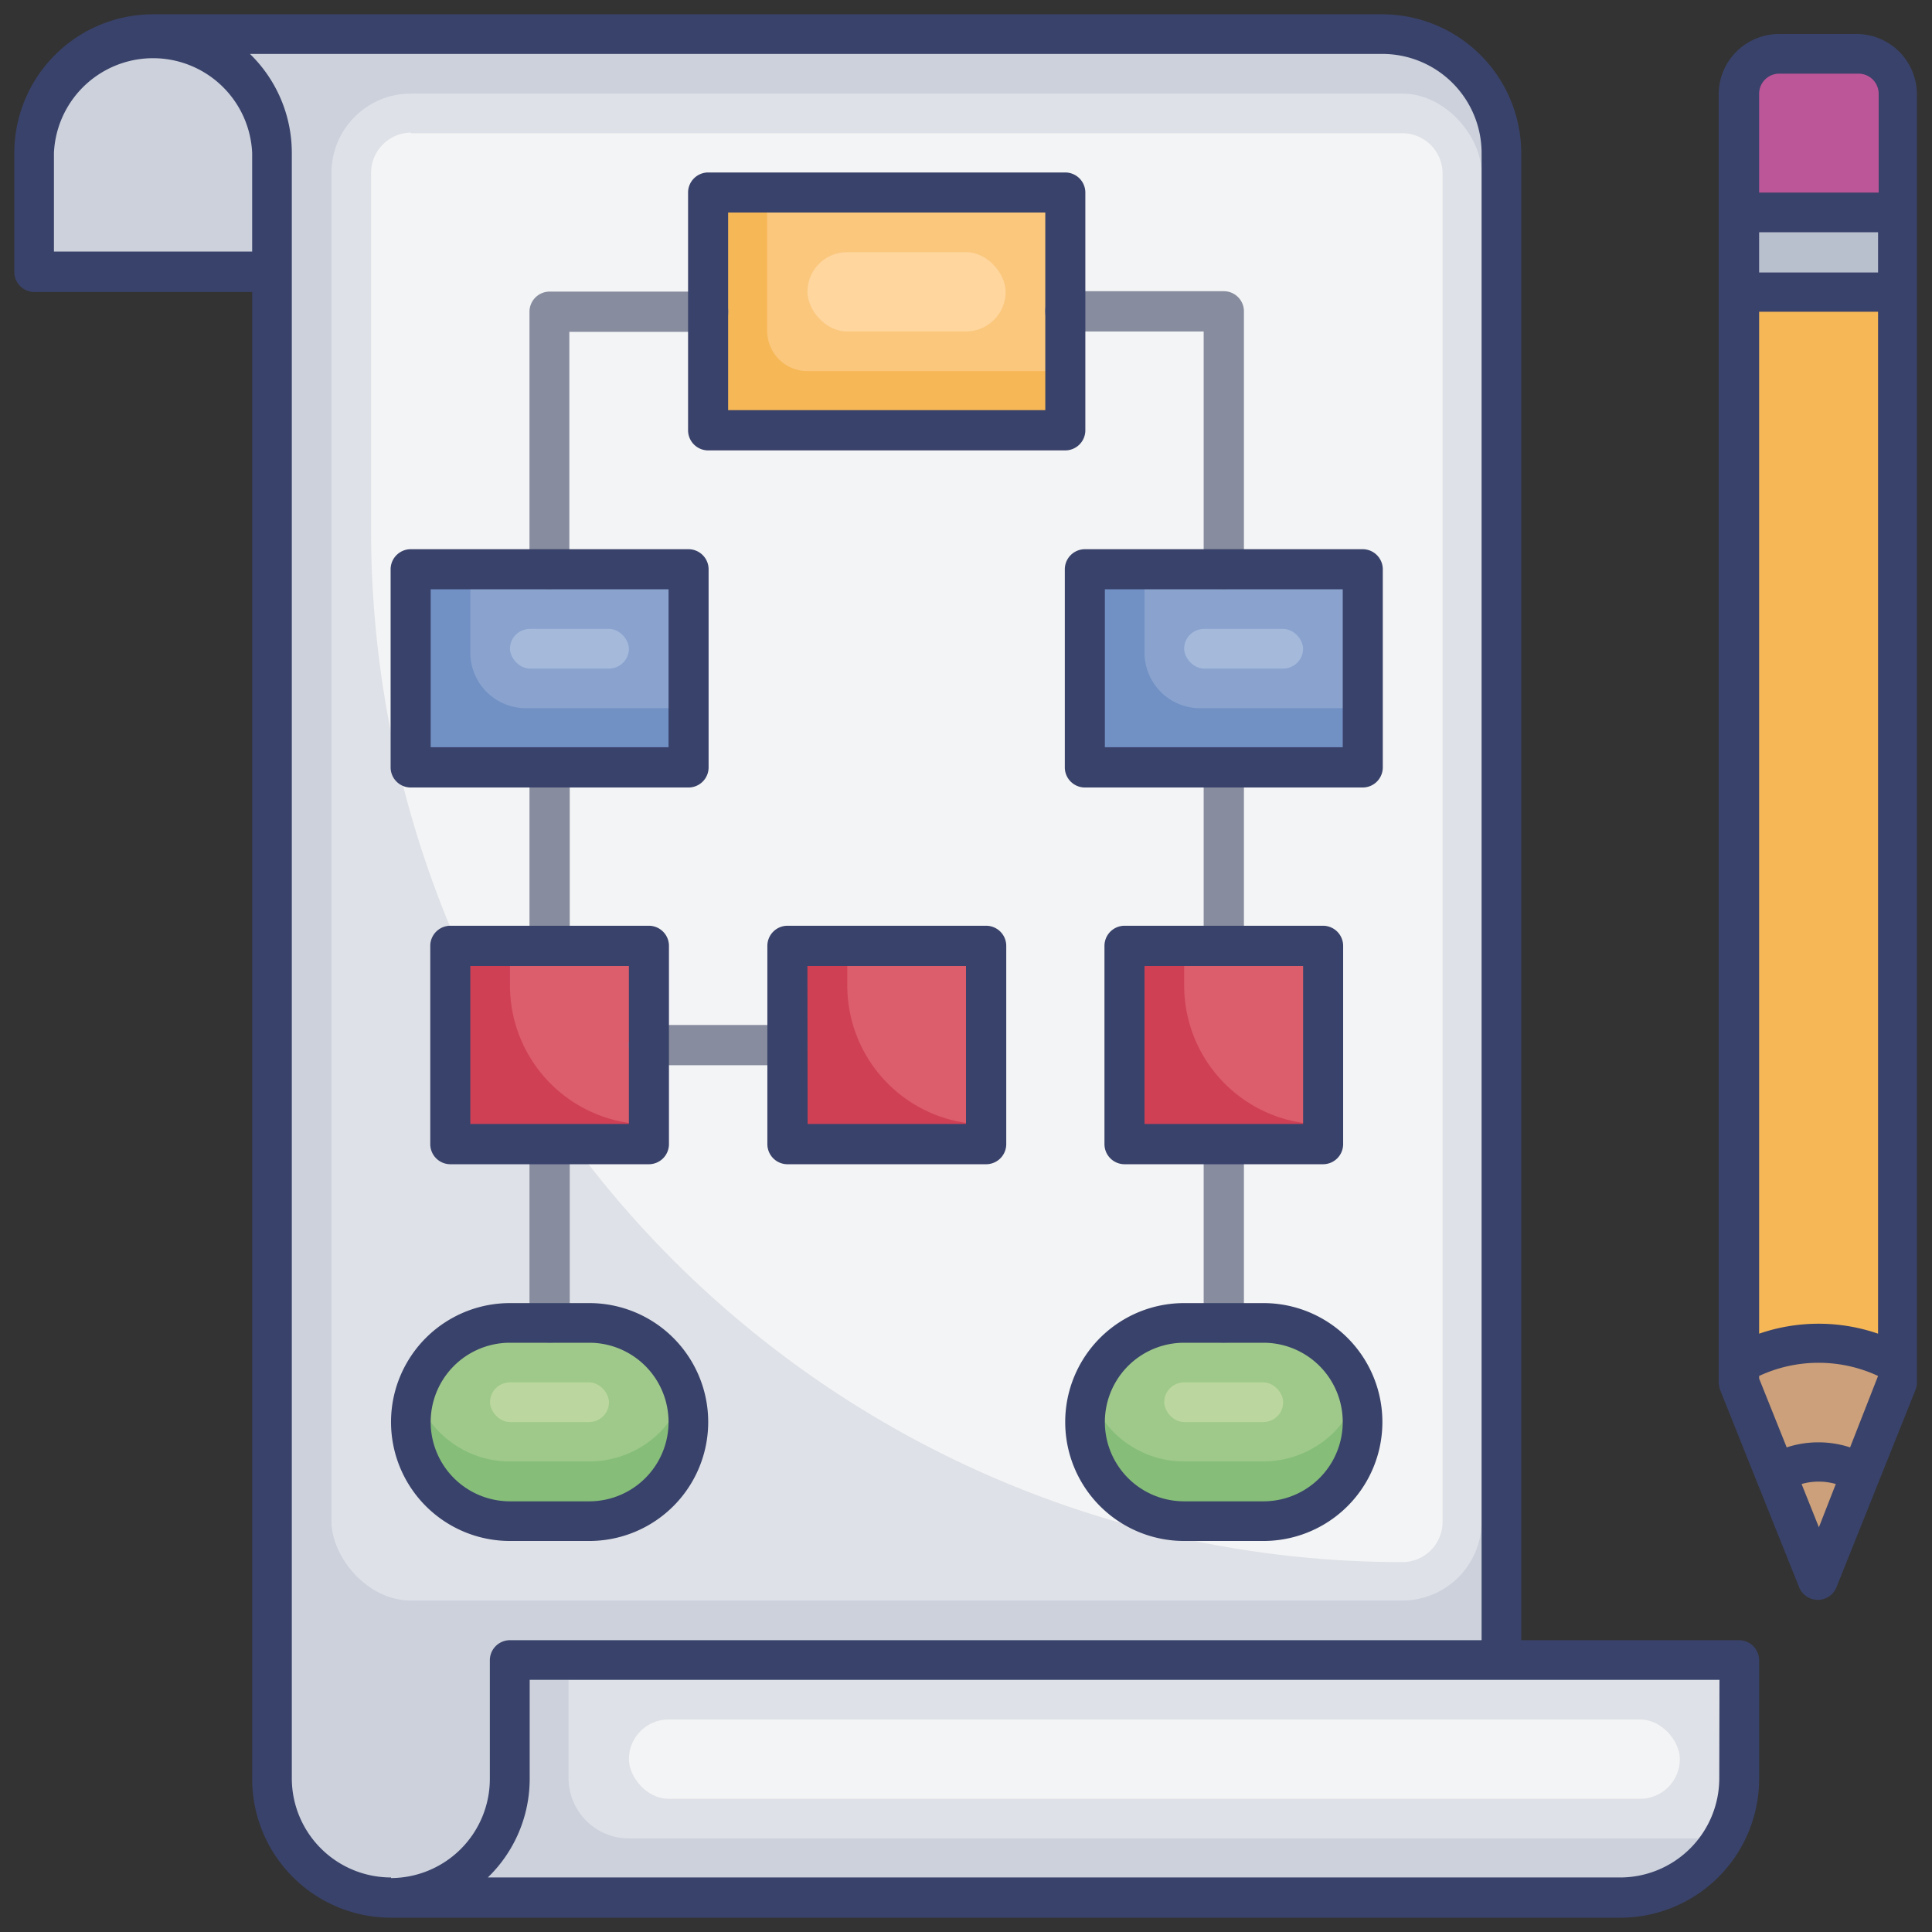 <svg id="Layer_1" data-name="Layer 1" xmlns="http://www.w3.org/2000/svg" viewBox="0 0 96 96"><rect x="0" y="0" width="96" height="96" fill="#333333" stroke="none"/><defs><style>.cls-1{fill:#fac77d;}.cls-2{fill:#c96fa6;}.cls-3{fill:#ccd1dc;}.cls-4{fill:#f6b756;}.cls-5{fill:#bd5698;}.cls-6{fill:#cba07a;}.cls-7{fill:#b8c0ce;}.cls-8{fill:#dee1e7;}.cls-9{fill:#f3f4f5;}.cls-10{fill:#85bd79;}.cls-11{fill:#9fc98a;}.cls-12{fill:#bbd79f;}.cls-13{fill:#cf4055;}.cls-14{fill:#dc5d6b;}.cls-15{fill:#7190c4;}.cls-16{fill:#89a3ce;}.cls-17{fill:#a5b9db;}.cls-18{fill:#878c9f;}.cls-19{fill:#39426a;}.cls-20{fill:#ffd69e;}</style></defs><title>document, paper, page, pencil, hierarchy</title><path class="cls-1" d="M94.31,17.46V68.69H89.38V19.43a2,2,0,0,1,2-2Z"/><path class="cls-2" d="M94.31,4.65V8.59H92.48a3.1,3.1,0,0,1-3.1-3.1V2.68h3A2,2,0,0,1,94.31,4.65Z"/><rect class="cls-3" x="89.38" y="10.56" width="4.93" height="3.94"/><path class="cls-4" d="M94.31,4.65v64l-1.82,4.56-2.12,5.29-2.12-5.29-1.82-4.56v-64a2,2,0,0,1,2-2h3.94A2,2,0,0,1,94.31,4.65Z"/><path class="cls-5" d="M94.31,4.65v5.91H86.43V4.65a2,2,0,0,1,2-2h3.94A2,2,0,0,1,94.31,4.65Z"/><path class="cls-6" d="M94.31,67.78v.91l-1.82,4.56-2.12,5.29-2.12-5.29-1.82-4.56v-.91a7.85,7.85,0,0,1,7.88,0Z"/><rect class="cls-7" x="86.43" y="10.56" width="7.88" height="3.94"/><path class="cls-3" d="M13.51,7.6v5.91H1.69V7.6A5.92,5.92,0,0,1,7.6,1.69,5.92,5.92,0,0,1,13.51,7.6Z"/><path class="cls-3" d="M68.69,1.69H7.6A5.92,5.92,0,0,1,13.51,7.6V88.4a5.92,5.92,0,0,0,5.92,5.91H74.6V7.6A5.92,5.92,0,0,0,68.69,1.69Z"/><path class="cls-3" d="M86.43,82.49V88.4a5.92,5.92,0,0,1-5.92,5.91H19.43a5.92,5.92,0,0,0,5.91-5.91V82.49Z"/><path class="cls-8" d="M28.29,83.47H85.44a0,0,0,0,1,0,0v7.88a0,0,0,0,1,0,0H31.25a3,3,0,0,1-3-3V83.47A0,0,0,0,1,28.29,83.47Z"/><rect class="cls-8" x="16.47" y="4.65" width="57.15" height="74.88" rx="3.94"/><path class="cls-9" d="M20.41,6.62H69.68a2,2,0,0,1,2,2v67a2,2,0,0,1-2,2h0A51.24,51.24,0,0,1,18.44,26.32V8.59a2,2,0,0,1,2-2Z"/><rect class="cls-9" x="31.25" y="85.44" width="52.22" height="3.94" rx="1.97"/><path class="cls-10" d="M67.71,70.66a4.92,4.92,0,0,1-4.93,4.93H58.84a4.93,4.93,0,0,1-4.93-4.93,5.25,5.25,0,0,1,.22-1.48,5.14,5.14,0,0,1,1.22-2,5,5,0,0,1,3.49-1.43h3.94a4.93,4.93,0,0,1,4.71,3.44A5.25,5.25,0,0,1,67.71,70.66Z"/><path class="cls-11" d="M67.49,69.18a5.11,5.11,0,0,1-1.22,2,5,5,0,0,1-3.49,1.44H58.84a4.94,4.94,0,0,1-4.71-3.45,5.14,5.14,0,0,1,1.22-2,5,5,0,0,1,3.49-1.43h3.94A4.93,4.93,0,0,1,67.49,69.18Z"/><rect class="cls-12" x="57.85" y="68.69" width="5.91" height="1.97" rx="0.99"/><path class="cls-10" d="M34.21,70.66a4.92,4.92,0,0,1-4.93,4.93H25.34a4.93,4.93,0,0,1-4.93-4.93,5.25,5.25,0,0,1,.22-1.48,5.14,5.14,0,0,1,1.22-2,5,5,0,0,1,3.49-1.43h3.94A4.93,4.93,0,0,1,34,69.18,5.25,5.25,0,0,1,34.21,70.66Z"/><path class="cls-11" d="M34,69.18a5.11,5.11,0,0,1-1.22,2,5,5,0,0,1-3.49,1.44H25.34a4.94,4.94,0,0,1-4.71-3.45,5.14,5.14,0,0,1,1.22-2,5,5,0,0,1,3.49-1.43h3.94A4.93,4.93,0,0,1,34,69.18Z"/><rect class="cls-13" x="22.38" y="47.01" width="9.85" height="9.85"/><path class="cls-14" d="M25.34,47h6.9a0,0,0,0,1,0,0v8.87a0,0,0,0,1,0,0h0a6.9,6.9,0,0,1-6.9-6.9V47A0,0,0,0,1,25.34,47Z"/><rect class="cls-13" x="39.13" y="47.01" width="9.85" height="9.85"/><path class="cls-14" d="M42.09,47H49a0,0,0,0,1,0,0v8.87a0,0,0,0,1,0,0h0a6.9,6.9,0,0,1-6.9-6.9V47A0,0,0,0,1,42.09,47Z"/><rect class="cls-13" x="55.88" y="47.01" width="9.85" height="9.85"/><path class="cls-14" d="M58.84,47h6.9a0,0,0,0,1,0,0v8.87a0,0,0,0,1,0,0h0a6.9,6.9,0,0,1-6.9-6.9V47A0,0,0,0,1,58.84,47Z"/><rect class="cls-15" x="20.41" y="28.29" width="13.79" height="9.85"/><path class="cls-16" d="M23.37,28.29H34.21a0,0,0,0,1,0,0v6.9a0,0,0,0,1,0,0H26.13a2.76,2.76,0,0,1-2.76-2.76V28.29A0,0,0,0,1,23.37,28.29Z"/><rect class="cls-17" x="25.34" y="31.25" width="5.91" height="1.97" rx="0.99"/><rect class="cls-15" x="53.91" y="28.29" width="13.79" height="9.85"/><path class="cls-16" d="M56.87,28.29H67.71a0,0,0,0,1,0,0v6.9a0,0,0,0,1,0,0H59.63a2.76,2.76,0,0,1-2.76-2.76V28.29A0,0,0,0,1,56.87,28.29Z"/><rect class="cls-17" x="58.84" y="31.25" width="5.91" height="1.97" rx="0.99"/><rect class="cls-4" x="35.19" y="9.57" width="17.74" height="11.82"/><path class="cls-1" d="M38.15,9.57H52.93a0,0,0,0,1,0,0v8.87a0,0,0,0,1,0,0H40.12a2,2,0,0,1-2-2V9.57A0,0,0,0,1,38.15,9.57Z"/><path class="cls-18" d="M60.81,29.28a1,1,0,0,1-1-1V16.47H52.93a1,1,0,1,1,0-2h7.88a1,1,0,0,1,1,1v12.8A1,1,0,0,1,60.81,29.28Z"/><path class="cls-18" d="M27.31,29.28a1,1,0,0,1-1-1V15.49a1,1,0,0,1,1-1h7.88a1,1,0,1,1,0,2h-6.9V28.29A1,1,0,0,1,27.31,29.28Z"/><path class="cls-18" d="M27.31,48a1,1,0,0,1-1-1V38.15a1,1,0,1,1,2,0V47A1,1,0,0,1,27.31,48Z"/><path class="cls-18" d="M39.13,52.93H32.24a1,1,0,1,1,0-2h6.89a1,1,0,1,1,0,2Z"/><path class="cls-18" d="M27.31,66.72a1,1,0,0,1-1-1V56.87a1,1,0,1,1,2,0v8.87A1,1,0,0,1,27.31,66.72Z"/><path class="cls-18" d="M60.81,66.72a1,1,0,0,1-1-1V56.87a1,1,0,1,1,2,0v8.87A1,1,0,0,1,60.81,66.72Z"/><path class="cls-18" d="M60.81,48a1,1,0,0,1-1-1V38.15a1,1,0,1,1,2,0V47A1,1,0,0,1,60.81,48Z"/><path class="cls-19" d="M86.43,81.5H75.59V7.6A6.91,6.91,0,0,0,68.69.71H7.6A6.9,6.9,0,0,0,.71,7.6v5.91a1,1,0,0,0,1,1H12.53V88.4a6.9,6.9,0,0,0,6.9,6.89H80.51a6.9,6.9,0,0,0,6.9-6.89V82.49A1,1,0,0,0,86.43,81.5Zm-73.9-69H2.68V7.6a4.93,4.93,0,0,1,9.85,0Zm6.9,80.79A4.93,4.93,0,0,1,14.5,88.4V7.6a6.86,6.86,0,0,0-2.08-4.92H68.69A4.93,4.93,0,0,1,73.62,7.6V81.5H25.34a1,1,0,0,0-1,1V88.4A4.93,4.93,0,0,1,19.43,93.32Zm66-4.92a4.93,4.93,0,0,1-4.93,4.92H24.24a6.82,6.82,0,0,0,2.08-4.92V83.47H85.44Z"/><path class="cls-19" d="M92.34,1.69H88.4a3,3,0,0,0-3,3v64a1.16,1.16,0,0,0,.07.37l1.82,4.55h0l2.12,5.29a1,1,0,0,0,1.83,0l2.12-5.29h0l1.82-4.55a.94.94,0,0,0,.07-.37v-64A3,3,0,0,0,92.34,1.69Zm-.41,70.23a5.06,5.06,0,0,0-3.15,0L87.41,68.5v-.13a7,7,0,0,1,5.91,0Zm-4.52-5.65V15.49h5.91V66.27A9.07,9.07,0,0,0,87.41,66.27Zm0-54.73h5.91v2H87.41Zm1-7.88h3.94a1,1,0,0,1,1,1V9.57H87.41V4.65A1,1,0,0,1,88.4,3.66Zm1.11,70.08a3.07,3.07,0,0,1,1.7,0l-.84,2.15Z"/><path class="cls-19" d="M52.93,22.38H35.19a1,1,0,0,1-1-1V9.57a1,1,0,0,1,1-1H52.93a1,1,0,0,1,1,1V21.4A1,1,0,0,1,52.93,22.38Zm-16.75-2H51.94V10.56H36.18Z"/><path class="cls-19" d="M34.21,39.13H20.41a1,1,0,0,1-1-1V28.29a1,1,0,0,1,1-1h13.8a1,1,0,0,1,1,1v9.86A1,1,0,0,1,34.21,39.13Zm-12.81-2H33.22V29.28H21.4Z"/><path class="cls-19" d="M32.24,57.85H22.38a1,1,0,0,1-1-1V47a1,1,0,0,1,1-1h9.86a1,1,0,0,1,1,1v9.86A1,1,0,0,1,32.24,57.85Zm-8.87-2h7.88V48H23.37Z"/><path class="cls-19" d="M49,57.85H39.13a1,1,0,0,1-1-1V47a1,1,0,0,1,1-1H49a1,1,0,0,1,1,1v9.86A1,1,0,0,1,49,57.85Zm-8.87-2H48V48H40.12Z"/><path class="cls-19" d="M29.28,76.57H25.34a5.91,5.91,0,0,1,0-11.82h3.94a5.91,5.91,0,0,1,0,11.82Zm-3.94-9.85a3.94,3.94,0,0,0,0,7.88h3.94a3.94,3.94,0,0,0,0-7.88Z"/><path class="cls-19" d="M62.78,76.57H58.84a5.91,5.91,0,0,1,0-11.82h3.94a5.91,5.91,0,0,1,0,11.82Zm-3.94-9.85a3.94,3.94,0,0,0,0,7.88h3.94a3.94,3.94,0,0,0,0-7.88Z"/><path class="cls-19" d="M65.74,57.85H55.88a1,1,0,0,1-1-1V47a1,1,0,0,1,1-1h9.86a1,1,0,0,1,1,1v9.86A1,1,0,0,1,65.74,57.85Zm-8.87-2h7.88V48H56.87Z"/><path class="cls-19" d="M67.71,39.13H53.91a1,1,0,0,1-1-1V28.29a1,1,0,0,1,1-1h13.8a1,1,0,0,1,1,1v9.86A1,1,0,0,1,67.71,39.13Zm-12.81-2H66.72V29.28H54.9Z"/><rect class="cls-20" x="40.12" y="12.53" width="9.85" height="3.94" rx="1.97"/><rect class="cls-12" x="24.35" y="68.69" width="5.91" height="1.97" rx="0.99"/></svg>